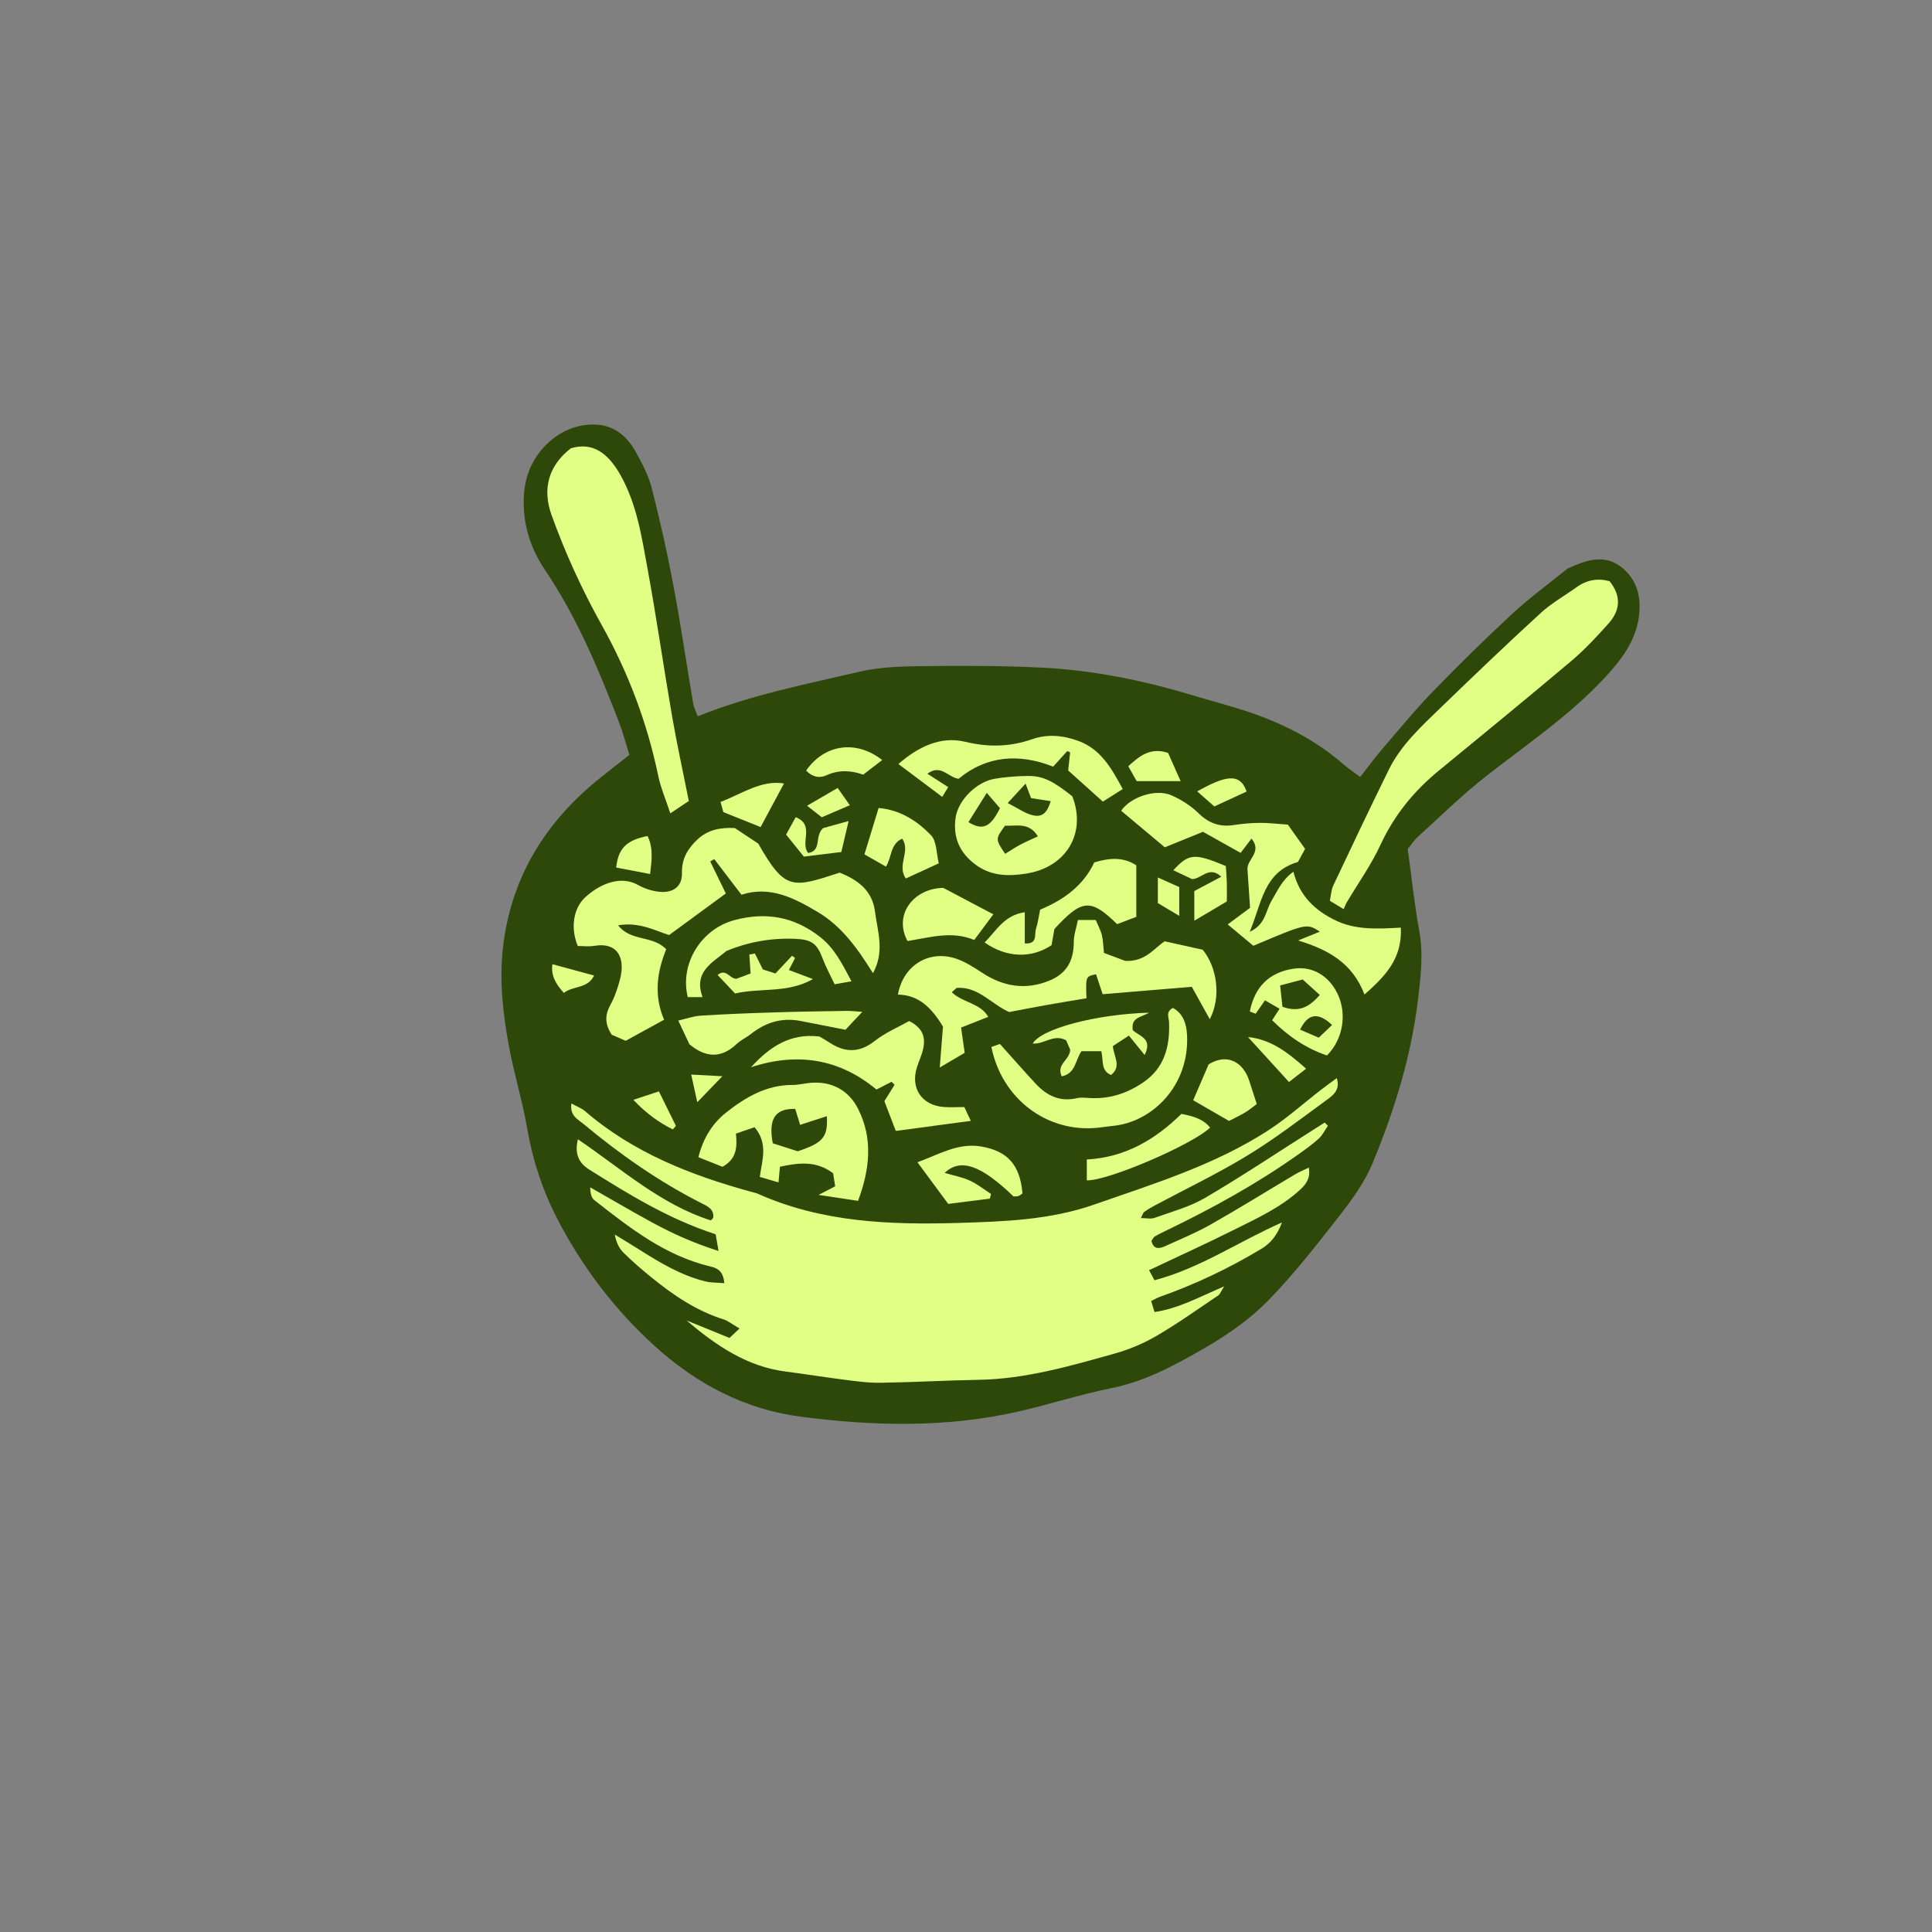 <svg version="1.1" id="svg" xmlns="http://www.w3.org/2000/svg" xmlns:xlink="http://www.w3.org/1999/xlink" x="0px" y="0px"
	 width="200px" height="200px" viewBox="0 0 200 200" enable-background="new 0 0 200 200" xml:space="preserve">
<rect x="0" y="0" width="200" height="200" fill="#808080" stroke="none"/>
<path class="stroke" fill="#2d4809"  d="M167.748,58.638c-1.729-1.291-3.591-0.633-5.357,0.167c-0.056,0.025-0.114,0.048-0.16,0.086
	c-1.885,1.527-3.855,2.961-5.632,4.604c-2.811,2.596-5.544,5.281-8.208,8.028c-1.853,1.912-3.549,3.977-5.286,5.999
	c-0.778,0.906-1.485,1.874-2.298,2.909c-0.654-0.49-1.211-0.851-1.705-1.284c-2.539-2.225-5.464-3.819-8.588-5
	c-2.322-0.877-4.751-1.472-7.132-2.192c-5.075-1.535-10.254-2.58-15.548-2.843c-4.121-0.204-8.259-0.205-12.388-0.156
	c-2.177,0.025-4.411,0.095-6.516,0.589c-5.544,1.3-11.16,2.383-16.699,4.604c-0.187-0.499-0.398-0.875-0.465-1.274
	c-0.688-4.067-1.281-8.151-2.043-12.204c-0.639-3.396-1.39-6.775-2.247-10.122c-0.341-1.332-1.015-2.605-1.692-3.818
	c-0.797-1.428-2.012-2.533-3.679-2.74c-1.804-0.223-3.597,0.404-4.926,1.475c-1.713,1.38-2.766,3.325-2.934,5.67
	c-0.208,2.927,0.606,5.546,2.209,7.924c3.284,4.873,5.521,10.245,7.619,15.687c0.429,1.111,0.728,2.272,1.083,3.399
	c-1.102,0.866-2.059,1.607-3.004,2.363c-5.698,4.565-9.289,10.34-10.096,17.691c-0.374,3.401,0.017,6.776,0.629,10.109
	c0.525,2.861,1.405,5.66,1.893,8.526c0.558,3.273,1.592,6.389,3.089,9.292c2.58,5.001,5.959,9.457,10.149,13.25
	c4.299,3.891,9.289,6.519,15.042,7.273c7.558,0.99,15.15,1.173,22.656-0.552c3.192-0.733,6.322-1.751,9.528-2.396
	c3.596-0.722,6.728-2.456,9.807-4.241c2.293-1.33,4.547-2.906,6.391-4.79c2.707-2.768,5.106-5.851,7.492-8.913
	c1.299-1.667,2.581-3.452,3.378-5.387c2.218-5.394,3.963-10.958,4.665-16.782c0.288-2.399,0.59-4.799,0.144-7.245
	c-0.499-2.735-0.787-5.508-1.193-8.45c0.267-0.328,0.595-0.854,1.036-1.255c2.338-2.125,4.601-4.349,7.082-6.292
	c4.251-3.331,8.756-6.345,12.435-10.36c1.536-1.678,2.905-3.481,3.319-5.769C169.988,62.066,169.58,60.004,167.748,58.638z"/>
<path fill-rule="evenodd" clip-rule="evenodd" fill="#e1fe85" class="fill" d="M119.168,134.684c0.116,0.377,0.213,0.695,0.35,1.137
	c2.5-0.367,4.623-1.555,7.208-2.658c-0.34,0.53-0.426,0.812-0.616,0.939c-2.112,1.421-4.19,2.906-6.386,4.188
	c-1.347,0.786-2.836,1.411-4.34,1.832c-4.609,1.29-9.215,2.633-14.068,2.716c-3.401,0.059-6.8,0.256-10.201,0.306
	c-1.266,0.019-2.539-0.168-3.801-0.327c-1.986-0.25-3.964-0.577-5.95-0.829c-4.071-0.516-7.269-2.727-10.298-5.299
	c1.362,0.556,2.726,1.111,4.45,1.814c0.237-0.223,0.52-0.486,1.043-0.977c-0.85-0.495-1.214-0.805-1.634-0.936
	c-2.843-0.888-5.242-2.528-7.517-4.376c-0.988-0.803-1.956-1.64-2.862-2.534c-0.456-0.45-0.753-1.061-0.905-1.88
	c0.84,0.515,1.688,1.019,2.52,1.547c2.16,1.372,4.351,2.684,6.865,3.306c0.584,0.145,1.21,0.118,1.957,0.182
	c-0.106-1.16-0.613-1.535-1.399-1.719c-4.7-1.099-8.384-3.996-12.063-6.882c-0.3-0.235-0.418-0.701-0.42-1.319
	c2.112,1.202,4.208,2.433,6.341,3.597c2.103,1.146,4.271,2.144,6.944,2.989c-0.156-0.891-0.238-1.363-0.304-1.729
	c-4.857-1.578-8.979-4.124-13.085-6.701c-1.095-0.687-1.534-1.638-1.173-3.131c4.521,3.058,8.538,6.727,13.747,8.391
	c0.049,0.016,0.158-0.158,0.264-0.268c0.107-0.909-0.616-1.202-1.248-1.523c-4.41-2.238-8.428-5.059-12.219-8.215
	c-0.567-0.472-1.389-0.814-1.219-2.094c0.558,0.308,1.045,0.481,1.412,0.795c5.006,4.307,10.966,6.639,17.226,8.355
	c0.235,0.064,0.478,0.114,0.698,0.212c6.63,2.953,13.651,3.213,20.737,3.004c4.738-0.14,9.502-0.312,14.021-1.89
	c6.181-2.158,12.483-4.091,18.044-7.688c1.928-1.248,3.655-2.804,5.479-4.213c0.508-0.393,1.031-0.765,1.621-1.202
	c0.38,1.249-0.405,1.793-1.047,2.262c-2.696,1.968-5.354,4.016-8.2,5.749c-3.103,1.891-6.398,3.464-9.606,5.182
	c-0.373,0.2-0.741,0.417-1.084,0.664c-0.125,0.091-0.169,0.295-0.349,0.634c0.557,0,1.033,0.118,1.419-0.021
	c1.769-0.637,3.634-1.133,5.236-2.072c3.768-2.208,7.404-4.639,11.094-6.98c0.426-0.271,0.852-0.542,1.278-0.812
	c0.112,0.11,0.225,0.22,0.338,0.331c-0.312,0.447-0.556,0.968-0.949,1.326c-0.67,0.612-1.418,1.143-2.161,1.67
	c-4.316,3.059-8.938,5.59-13.695,7.884c-0.382,0.184-0.766,0.367-1.126,0.588c-0.139,0.085-0.212,0.275-0.336,0.448
	c0.194,0.869,0.775,0.836,1.381,0.561c1.601-0.727,3.237-1.398,4.762-2.263c2.951-1.672,5.833-3.466,8.749-5.198
	c0.412-0.245,0.861-0.426,1.397-0.687c0.186,1.046-0.236,1.678-0.899,2.288c-2.048,1.881-4.549,3.003-6.984,4.219
	c-2.814,1.404-5.68,2.706-8.653,4.113c0.148,0.277,0.323,0.604,0.559,1.043c4.698-1.235,8.623-3.96,13.201-5.986
	c-0.51,1.32-1.137,2.132-2.144,2.738c-3.344,2.007-6.841,3.676-10.519,4.97C119.772,134.353,119.52,134.51,119.168,134.684z"/>
<path fill-rule="evenodd" clip-rule="evenodd" fill="#e1fe85" class="fill" d="M68.967,98.27c-0.985,2.397-1.277,4.822-0.221,7.293
	c-1.338,0.733-2.601,1.425-3.976,2.18c-0.505-0.219-1.045-0.454-1.444-0.627c-0.727-1.122-0.707-2.041-0.149-3.067
	c0.459-0.845,0.782-1.786,1.02-2.722c0.515-2.033-0.138-3.832-2.683-3.413c-0.581,0.095-1.189,0.014-1.701,0.014
	c-0.783-1.858-0.455-3.919,0.773-5.045c1.612-1.477,3.737-2.252,5.468-1.269c0.664,0.377,1.462,0.631,2.222,0.705
	c1.416,0.138,2.355-0.561,2.319-1.927c-0.039-1.513,0.609-2.554,1.61-3.494c1.041-0.977,2.32-1.259,3.864-1.18
	c0.749,0.499,1.604,1.067,2.429,1.615c2.779,4.897,3.525,4.6,8.42,3.003c1.853,0.736,3.389,1.823,3.663,4.042
	c0.251,2.023,1.037,4.081-0.211,6.367c-1.648-2.644-3.276-4.89-5.741-6.348c-2.442-1.446-4.925-2.729-7.874-1.775
	c-1.029-1.348-1.925-2.519-2.818-3.689c-0.138,0.082-0.275,0.164-0.413,0.246c0.538,1.106,1.076,2.212,1.613,3.314
	c-1.918,1.405-3.797,2.782-5.87,4.302c-1.434-0.433-3.066-1.389-5.278-1.005C65.32,97.495,67.57,96.797,68.967,98.27z"/>
<path fill-rule="evenodd" clip-rule="evenodd" fill="#e1fe85" class="fill" d="M69.389,84.196c-0.482-1.473-0.992-2.647-1.247-3.874
	c-1.144-5.51-3.109-10.708-5.847-15.609c-2.046-3.661-3.779-7.453-5.199-11.397c-0.979-2.722-0.31-5.12,2.002-6.912
	c2.235-0.669,3.842,0.487,5.114,2.742c1.715,3.038,2.214,6.411,2.824,9.74c0.93,5.073,1.659,10.182,2.539,15.264
	c0.495,2.862,1.121,5.702,1.731,8.771C70.787,83.267,70.18,83.67,69.389,84.196z"/>
<path fill-rule="evenodd" clip-rule="evenodd" fill="#e1fe85" class="fill" d="M166.623,60.165c1.175,1.472,1.183,2.941-0.127,4.402
	c-1.212,1.354-2.462,2.698-3.846,3.867c-4.542,3.834-9.146,7.595-13.738,11.369c-2.568,2.111-4.589,4.6-6.004,7.652
	c-0.962,2.078-2.316,3.974-3.489,5.955c-0.125,0.212-0.21,0.449-0.325,0.704c-0.626-0.378-0.966-0.583-1.427-0.863
	c0.118-0.557,0.132-1.117,0.352-1.58c1.888-4,3.784-7.995,5.735-11.964c1.281-2.608,3.416-4.543,5.461-6.522
	c3.396-3.288,6.818-6.554,10.304-9.748c1.108-1.015,2.459-1.764,3.688-2.65C164.262,60.024,165.404,59.833,166.623,60.165z"/>
<path fill-rule="evenodd" clip-rule="evenodd" fill="#e1fe85" class="fill" d="M112.472,103.339c-1.326,0.224-2.687,0.443-4.042,0.685
	c-1.316,0.234-2.628,0.49-3.96,0.741c-1.811-0.792-3.145-2.598-5.338-2.508c-0.18,0.007-0.351,0.26-0.602,0.458
	c1.133,1.104,2.928,1.091,3.775,2.549c-0.964,0.379-1.836,0.724-2.815,1.109c0.131,0.905,0.239,1.666,0.376,2.615
	c-0.756,0.443-1.553,0.912-2.582,1.516c0.133-1.683,0.241-3.053,0.333-4.229c-1.171-1.931-2.492-3.28-4.665-3.315
	c0.534-2.972,3.104-4.604,5.867-3.771c1.019,0.307,1.964,0.93,2.87,1.521c2.192,1.43,4.479,1.808,6.934,0.807
	c1.764-0.719,2.534-2.033,2.533-3.979c-0.001-0.74,0.267-1.481,0.428-2.301c0.733,0,1.243,0,1.845,0
	c0.237,0.563,0.503,1.042,0.634,1.555c0.133,0.521,0.134,1.076,0.219,1.854c0.829,0.311,1.712,0.642,2.211,0.828
	c2.074,0.089,2.94-1.28,4.074-2.031c1.31,0.291,2.541,0.564,3.938,0.875c1.488,1.806,1.931,4.911,0.729,7.189
	c-0.643-1.159-1.206-2.178-1.858-3.352c-3.022,0.25-6.087,0.504-9.229,0.765c-0.241-0.729-0.465-1.401-0.687-2.066
	C112.385,101.083,112.385,101.083,112.472,103.339z"/>
<path fill-rule="evenodd" clip-rule="evenodd" fill="#e1fe85" class="fill" d="M129.745,97.907c-0.873-0.728-1.697-1.415-2.653-2.211
	c0.792-0.589,1.453-1.081,2.314-1.721c-0.085-1.255-0.177-2.626-0.27-3.997c-0.058-1.028,1.566-1.772,0.418-3.167
	c-0.4,0.524-0.746,0.979-1.125,1.477c-1.303-0.729-2.563-1.433-3.899-2.179c-1.391,0.564-2.725,1.105-3.951,1.604
	c-1.557-1.305-3.031-2.541-4.514-3.783c0.907-1.38,3.542-2.321,5.182-1.608c1.028,0.446,2.034,1.095,2.835,1.874
	c1.063,1.032,2.191,1.434,3.626,1.213c0.889-0.136,1.794-0.219,2.693-0.227c0.902-0.008,1.805,0.107,2.917,0.182
	c0.56,0.787,1.177,1.653,1.786,2.512c-0.316,0.58-0.544,0.997-0.741,1.357c-3.57,1.039-3.739,4.262-4.994,7.227
	c1.664-0.758,1.649-2.194,2.253-3.199c0.618-1.029,1.074-2.161,2.269-3.018c0.632,2.488,2.229,4.013,4.382,5.045
	c2.08,0.997,4.312,0.874,6.738,0.741c0.168,3.167-1.56,4.98-3.758,6.925c-1.247-3.27-3.77-4.656-6.876-5.596
	c0.733-0.298,1.467-0.595,2.254-0.914C135.273,95.569,135.273,95.569,129.745,97.907z"/>
<path fill-rule="evenodd" clip-rule="evenodd" fill="#e1fe85" class="fill" d="M88.825,124.313c-1.293-0.195-2.464-0.371-4.091-0.616
	c0.804-0.416,1.225-0.634,1.725-0.893c-0.081-0.501-0.154-0.959-0.218-1.351c-1.772-1.33-3.577-1.082-5.502-0.674
	c-0.054,0.568-0.094,1.013-0.149,1.626c-0.68-0.201-1.236-0.365-1.936-0.571c0.223-1.707,0.903-3.419-0.54-5.147
	c-0.572,0.197-1.248,0.431-1.932,0.667c0.162,1.491,0.017,2.664-1.394,3.432c-0.734-0.292-1.563-0.623-2.491-0.992
	c0.477-1.916,1.424-3.471,2.845-4.602c2.004-1.595,4.201-2.892,6.918-2.879c0.603,0.002,1.204-0.163,1.809-0.216
	c2.249-0.195,3.996,0.774,4.967,2.704C90.371,117.851,90.064,120.996,88.825,124.313z M82.322,114.797
	c-2.088-0.068-2.795,1.04-2.328,3.554c0.848,0.271,1.759,0.562,2.589,0.829c2.622-0.876,3.133-1.461,3.013-3.635
	c-0.934,0.303-1.812,0.588-2.768,0.898C82.661,115.9,82.506,115.395,82.322,114.797z"/>
<path fill-rule="evenodd" clip-rule="evenodd" fill="#e1fe85" class="fill" d="M111.005,82.433c1.487,3.797-0.608,7.346-4.763,8
	c-1.791,0.282-3.588,0.293-5.219-0.901c-1.711-1.252-2.385-2.88-2.098-4.889c0.26-1.821,2.18-3.707,4.027-4.022
	c1.13-0.193,2.289-0.282,3.437-0.293C107.968,80.314,108.983,80.825,111.005,82.433z M104.05,88.389
	c0.511-0.312,1.019-0.656,1.557-0.943c0.571-0.305,1.171-0.557,1.836-0.867c-0.921-1.509-2.256-1.041-3.406-1.104
	C103.035,86.862,103.035,86.862,104.05,88.389z M104.317,83.132c1.087,0.552,1.781,1.064,2.554,1.255
	c1.006,0.25,1.512-0.204,1.9-1.449c-0.711-0.112-1.401-0.22-2.037-0.32c-0.157-0.416-0.297-0.784-0.566-1.497
	C105.484,81.864,104.998,82.393,104.317,83.132z M103.515,83.662c-0.406-0.471-0.8-0.929-1.363-1.583
	c-0.738,1.176-1.318,2.098-1.901,3.027C101.7,85.992,102.518,85.682,103.515,83.662z"/>
<path fill-rule="evenodd" clip-rule="evenodd" fill="#e1fe85" class="fill" d="M77.74,110.482c1.91-2.092,4.056-3.557,7.09-3.182
	c0.301,0.18,0.673,0.384,1.025,0.616c1.597,1.05,3.081,1.112,4.681-0.146c1.105-0.87,2.45-1.435,3.576-2.072
	c1.443,0.721,1.711,1.708,1.453,2.879c-0.144,0.647-0.435,1.26-0.64,1.895c-0.694,2.165,0.476,3.934,2.747,4.121
	c0.66,0.054,1.329,0.008,2.155,0.008c0.24,0.514,0.475,1.013,0.671,1.432c-2.652,0.355-5.138,0.688-7.765,1.039
	c-0.332-0.865-0.757-1.973-1.182-3.082c0.35-0.563,0.701-1.125,1.052-1.687c-0.102-0.105-0.203-0.211-0.305-0.316
	c-0.492,0.251-0.986,0.503-1.569,0.801C86.897,109.603,82.553,108.904,77.74,110.482z"/>
<path fill-rule="evenodd" clip-rule="evenodd" fill="#e1fe85" class="fill" d="M102.629,108.381c0.355-0.126,0.727-0.257,0.88-0.312
	c1.314,1.463,2.489,2.806,3.702,4.113c1.14,1.229,2.489,1.907,4.234,1.505c0.399-0.093,0.839-0.053,1.256-0.024
	c2.082,0.143,3.941-0.451,5.651-1.618c2.214-1.511,2.758-3.73,2.669-6.216c-0.018-0.518-0.375-1.077,0.4-1.489
	c1.107,0.609,1.414,1.727,1.464,2.855c0.236,5.228-3.632,8.964-7.639,9.352c-0.544,0.053-1.085,0.145-1.629,0.2
	C108.382,117.273,103.705,113.752,102.629,108.381z"/>
<path fill-rule="evenodd" clip-rule="evenodd" fill="#e1fe85" class="fill" d="M116.224,81.683c-0.868,0.549-1.52,0.959-2.059,1.3
	c-1.245-1.12-2.364-2.125-3.588-3.225c0.058-0.529,0.13-1.205,0.204-1.88c-0.1-0.042-0.2-0.083-0.3-0.125
	c-0.46,0.506-0.919,1.013-1.459,1.609c-3.54-1.398-6.899-1.137-9.793,1.26c-1.124-0.18-1.836-1.552-3.227-0.528
	c0.773,0.498,1.404,0.905,2.155,1.389c-0.232,0.38-0.43,0.701-0.618,1.01c-1.503-1.126-2.923-2.192-4.538-3.404
	c2.018-1.745,4.33-2.923,6.92-2.299c2.431,0.585,4.645,0.525,6.945-0.273c1.605-0.558,3.231-0.391,4.805,0.198
	C113.951,77.568,115.051,79.502,116.224,81.683z"/>
<path fill-rule="evenodd" clip-rule="evenodd" fill="#e1fe85" class="fill" d="M107.673,94.169c2.46-1.024,4.488-2.505,5.603-4.893
	c1.619-0.491,3.065-0.56,4.353,0.306c0,1.795,0,3.469,0,5.33c-0.622,0.237-1.333,0.508-1.985,0.756
	c-2.744-2.681-3.638-2.605-6.489,0.499c-0.093,0.518-0.199,1.109-0.3,1.677c-2.074,1.392-4.658,1.321-6.927-0.279
	c1.205-1.205,2.012-2.824,4.157-3.131c0,1.182,0,2.186,0,3.231c1.366,0.087,0.973-0.934,1.156-1.5
	C107.442,95.542,107.525,94.879,107.673,94.169z"/>
<path fill-rule="evenodd" clip-rule="evenodd" fill="#e1fe85" class="fill" d="M88.144,101.586c-0.676,0.118-1.081,0.189-1.744,0.305
	c-0.414-0.878-0.897-1.755-1.247-2.683c-0.579-1.536-1.126-1.948-2.84-2.021c-2.462-0.104-4.824,0.318-7.1,1.25
	c-1.465,1.228-3.452,2.148-2.483,4.784c-0.696,0-1.129,0-1.532,0c-0.855-3.436,1.381-7.027,4.767-7.953
	c3.272-0.895,6.21-0.396,8.913,1.713C86.375,98.151,87.171,99.736,88.144,101.586z"/>
<path fill-rule="evenodd" clip-rule="evenodd" fill="#e1fe85" class="fill" d="M131.692,105.613c0.246-0.382,0.462-0.717,0.767-1.19
	c-0.425-0.244-0.801-0.461-1.508-0.868c-0.319,0.458-0.624,0.896-0.966,1.387c-0.184-0.069-0.398-0.15-0.604-0.228
	c0.512-2.606,2.055-4.084,4.594-4.444c1.887-0.267,3.611,0.745,4.506,2.643c0.967,2.049,0.56,4.667-1.112,6.348
	C135.238,108.547,133.379,107.297,131.692,105.613z M132.52,102.012c0.08,0.733,0.162,1.504,0.238,2.207
	c1.856,0.686,2.916-0.145,3.866-1.22c-0.639-0.579-1.19-1.078-1.771-1.604C134.352,101.528,133.641,101.716,132.52,102.012z
	 M137.897,106.104c-1.438-1.347-2.484-1.205-3.314,0.485c0.642,0.275,1.272,0.547,1.936,0.832
	C137.053,106.91,137.473,106.51,137.897,106.104z"/>
<path fill-rule="evenodd" clip-rule="evenodd" fill="#e1fe85" class="fill" d="M89.265,104.745c-0.7,0.745-1.222,1.302-1.743,1.856
	c-1.591-0.312-3.125-0.62-4.662-0.914c-1.914-0.366-3.599,0.147-5.112,1.343c-0.476,0.375-1.055,0.631-1.49,1.042
	c-1.62,1.532-3.229,1.415-4.891,0.032c-0.334-0.711-0.686-1.461-1.152-2.455c0.765-0.173,1.546-0.459,2.343-0.51
	c2.541-0.162,5.087-0.258,7.632-0.338c2.485-0.08,4.974-0.114,7.461-0.154C88.105,104.641,88.562,104.7,89.265,104.745z"/>
<path fill-rule="evenodd" clip-rule="evenodd" fill="#e1fe85" class="fill" d="M97.79,121.419c0.945,0.277,1.818,0.434,2.599,0.792
	c0.783,0.358,1.473,0.917,2.204,1.388c-0.04,0.161-0.079,0.321-0.12,0.481c-1.452,0.184-2.904,0.368-4.314,0.547
	c-1.1-1.489-2.065-2.796-3.184-4.31c2.229-0.812,4.207-2.044,6.611-1.63c2.752,0.474,4.006,1.93,4.261,4.854
	c-0.122,0.083-0.253,0.214-0.409,0.268c-0.165,0.056-0.354,0.038-0.516,0.051C101.582,120.639,99.448,119.841,97.79,121.419z"/>
<path fill-rule="evenodd" clip-rule="evenodd" fill="#e1fe85" class="fill" d="M97.647,91.913c1.997,1.055,3.52,1.858,5.183,2.736
	c-0.639,0.859-1.264,1.699-1.975,2.656c-2.354-0.982-4.65-0.236-6.912,0.109C92.474,94.69,94.563,91.967,97.647,91.913z"/>
<path fill-rule="evenodd" clip-rule="evenodd" fill="#e1fe85" class="fill" d="M117.272,106.648c0.656,0.633,2.088,0.822,1.221,2.566
	c-0.568-0.702-1.028-1.27-1.628-2.009c-0.548,0.358-1.115,0.729-1.66,1.086c0.085,1.091,0.943,2.11-0.194,2.992
	c-1.11-0.478-0.749-1.548-1.012-2.461c-0.681,0-1.368,0-2.046,0c-0.643,0.913-0.598,2.321-2.045,2.6
	c-0.589-1.294,0.827-1.629,0.878-2.76c-0.085-0.197-0.271-0.627-0.419-0.969c-1.278-0.699-2.281,0.43-3.459,0.336
	c0.886-1.543,6.559-3.037,12.04-3.197C118.152,105.324,117.033,105.299,117.272,106.648z"/>
<path fill-rule="evenodd" clip-rule="evenodd" fill="#e1fe85" class="fill" d="M90.955,83.642c2.262,0.203,4.001,1.352,5.421,2.82
	c0.602,0.622,0.548,1.877,0.81,2.911c-1.301,0.596-2.375,1.089-3.418,1.567c-0.958-1.379,0.532-2.803-0.371-4.124
	c-1.276,0.578-1.051,1.914-1.686,2.896c-0.745-0.424-1.453-0.828-2.225-1.267C89.988,86.802,90.463,85.255,90.955,83.642z"/>
<path fill-rule="evenodd" clip-rule="evenodd" fill="#e1fe85" class="fill" d="M122.301,115.308c1.206,0.241,2.234,0.511,2.97,1.42
	c-1.833,1.768-10.644,5.549-12.765,5.46c0-0.669,0-1.343,0-2.158C116.54,119.812,119.641,117.912,122.301,115.308z"/>
<path fill-rule="evenodd" clip-rule="evenodd" fill="#e1fe85" class="fill" d="M127.225,116.039c-1.256-0.726-2.395-1.382-3.707-2.14
	c0.524-1.22,1.082-2.517,1.6-3.721c2.054-1.249,3.625-0.075,4.19,1.665c0.257,0.794,0.515,1.587,0.792,2.445
	c-0.45,0.331-0.811,0.642-1.215,0.88C128.32,115.502,127.724,115.781,127.225,116.039z"/>
<path fill-rule="evenodd" clip-rule="evenodd" fill="#e1fe85" class="fill" d="M123.634,92.239c0.973-0.516,1.806-0.958,2.791-1.481
	c-1.269-1.191-2.05,0.247-3.026,0.244c-0.629-0.297-1.258-0.594-1.938-0.915c1.627-1.753,2.17-1.791,5.437-0.436
	c0.032,0.519,0.083,1.111,0.102,1.705c0.017,0.6,0.003,1.201,0.003,1.959c-1.067,0.632-2.118,1.255-3.367,1.995
	C123.634,94.018,123.634,93.08,123.634,92.239z"/>
<path fill-rule="evenodd" clip-rule="evenodd" fill="#e1fe85" class="fill" d="M78.146,98.704c0.252,0.506,0.505,1.012,0.825,1.653
	c0.396,0.127,0.89,0.286,1.301,0.417c0.651-0.695,1.188-1.267,1.725-1.839c0.103,0.08,0.204,0.158,0.306,0.238
	c-0.172,0.336-0.342,0.673-0.634,1.244c0.77,0.29,1.51,0.568,2.486,0.935c-2.619,1.496-5.432,0.883-8.06,1.493
	c-0.615-0.651-1.208-1.279-1.812-1.919c0.885-0.711,1.213,0.37,1.938,0.402c0.402-0.15,0.904-0.338,1.48-0.553
	c-0.045-0.677-0.087-1.32-0.13-1.963C77.763,98.776,77.955,98.74,78.146,98.704z"/>
<path fill-rule="evenodd" clip-rule="evenodd" fill="#e1fe85" class="fill" d="M78.737,85.618c-1.207-0.485-2.415-0.97-3.855-1.549
	c-0.052-0.189-0.17-0.617-0.29-1.052c2.25-0.863,4.214-2.292,6.568-1.914C80.335,82.639,79.529,84.141,78.737,85.618z"/>
<path fill-rule="evenodd" clip-rule="evenodd" fill="#e1fe85" class="fill" d="M91.326,78.679c-0.631,0.484-1.238,0.952-1.967,1.512
	c-1.113-0.398-2.436-0.559-3.799,0.063c-0.762,0.348-1.516,0.156-2.106-0.49C85.336,77.055,88.602,76.548,91.326,78.679z"/>
<path fill-rule="evenodd" clip-rule="evenodd" fill="#e1fe85" class="fill" d="M81.377,86.4c0.406-0.737,0.683-1.239,0.995-1.807
	c2.021,0.813,0.41,2.623,1.292,3.709c1.448-0.229,0.614-1.757,1.551-2.579c0.578-0.16,1.43-0.396,2.635-0.729
	c-0.287,1.22-0.51,2.16-0.756,3.207c-1.374,0.167-2.599,0.317-3.881,0.473C82.574,87.882,82.021,87.197,81.377,86.4z"/>
<path fill-rule="evenodd" clip-rule="evenodd" fill="#e1fe85" class="fill" d="M120.92,77.939c0.438,0.99,0.864,1.949,1.297,2.926
	c-1.512,0-2.928,0-4.547,0c-0.227-0.4-0.538-0.952-0.872-1.546C117.983,78.242,119.074,77.34,120.92,77.939z"/>
<path fill-rule="evenodd" clip-rule="evenodd" fill="#e1fe85" class="fill" d="M67.297,90.478c-1.307-0.249-2.406-0.459-3.51-0.67
	c0.209-1.965,1.037-2.825,3.245-3.267C67.644,87.773,67.469,89.062,67.297,90.478z"/>
<path fill-rule="evenodd" clip-rule="evenodd" fill="#e1fe85" class="fill" d="M129.189,107.351c2.42,0.259,4.16,1.625,6.018,3.281
	c-0.725,0.563-1.313,1.02-1.772,1.377C131.98,110.413,130.628,108.928,129.189,107.351z"/>
<path fill-rule="evenodd" clip-rule="evenodd" fill="#e1fe85" class="fill" d="M129.048,81.941c-1.079,0.498-2.165,0.999-3.343,1.541
	c-0.592-0.521-1.17-1.03-1.779-1.565C126.71,80.392,128.337,79.873,129.048,81.941z"/>
<path fill-rule="evenodd" clip-rule="evenodd" fill="#e1fe85" class="fill" d="M69.646,116.917c-1.453-0.726-2.757-1.66-4.077-3.063
	c1.021-0.339,1.791-0.594,2.64-0.876c0.611,1.241,1.188,2.409,1.763,3.576C69.863,116.675,69.755,116.796,69.646,116.917z"/>
<path fill-rule="evenodd" clip-rule="evenodd" fill="#e1fe85" class="fill" d="M61.5,100.986c-0.665,1.394-2.187,1.039-3.131,1.802
	c-0.829-0.921-1.356-1.796-1.184-2.974C58.585,100.195,59.896,100.551,61.5,100.986z"/>
<path fill-rule="evenodd" clip-rule="evenodd" fill="#e1fe85" class="fill" d="M85.068,84.604c-0.491-0.386-0.894-0.703-1.52-1.194
	c1.163-0.676,2.119-1.233,3.167-1.843c0.45,0.64,0.783,1.112,1.259,1.789C86.979,83.784,86.131,84.147,85.068,84.604z"/>
<path fill-rule="evenodd" clip-rule="evenodd" fill="#e1fe85" class="fill" d="M122.076,94.81c-0.987-0.589-1.6-0.954-2.216-1.322
	c0-0.825,0-1.589,0-2.649c0.87,0.388,1.55,0.691,2.216,0.988C122.076,92.76,122.076,93.577,122.076,94.81z"/>
<path fill-rule="evenodd" clip-rule="evenodd" fill="#e1fe85" class="fill" d="M71.553,111.24c1.181,0.062,1.975,0.104,3.226,0.17
	c-0.954,0.99-1.626,1.687-2.596,2.693C71.938,112.988,71.771,112.231,71.553,111.24z"/>
</svg>
